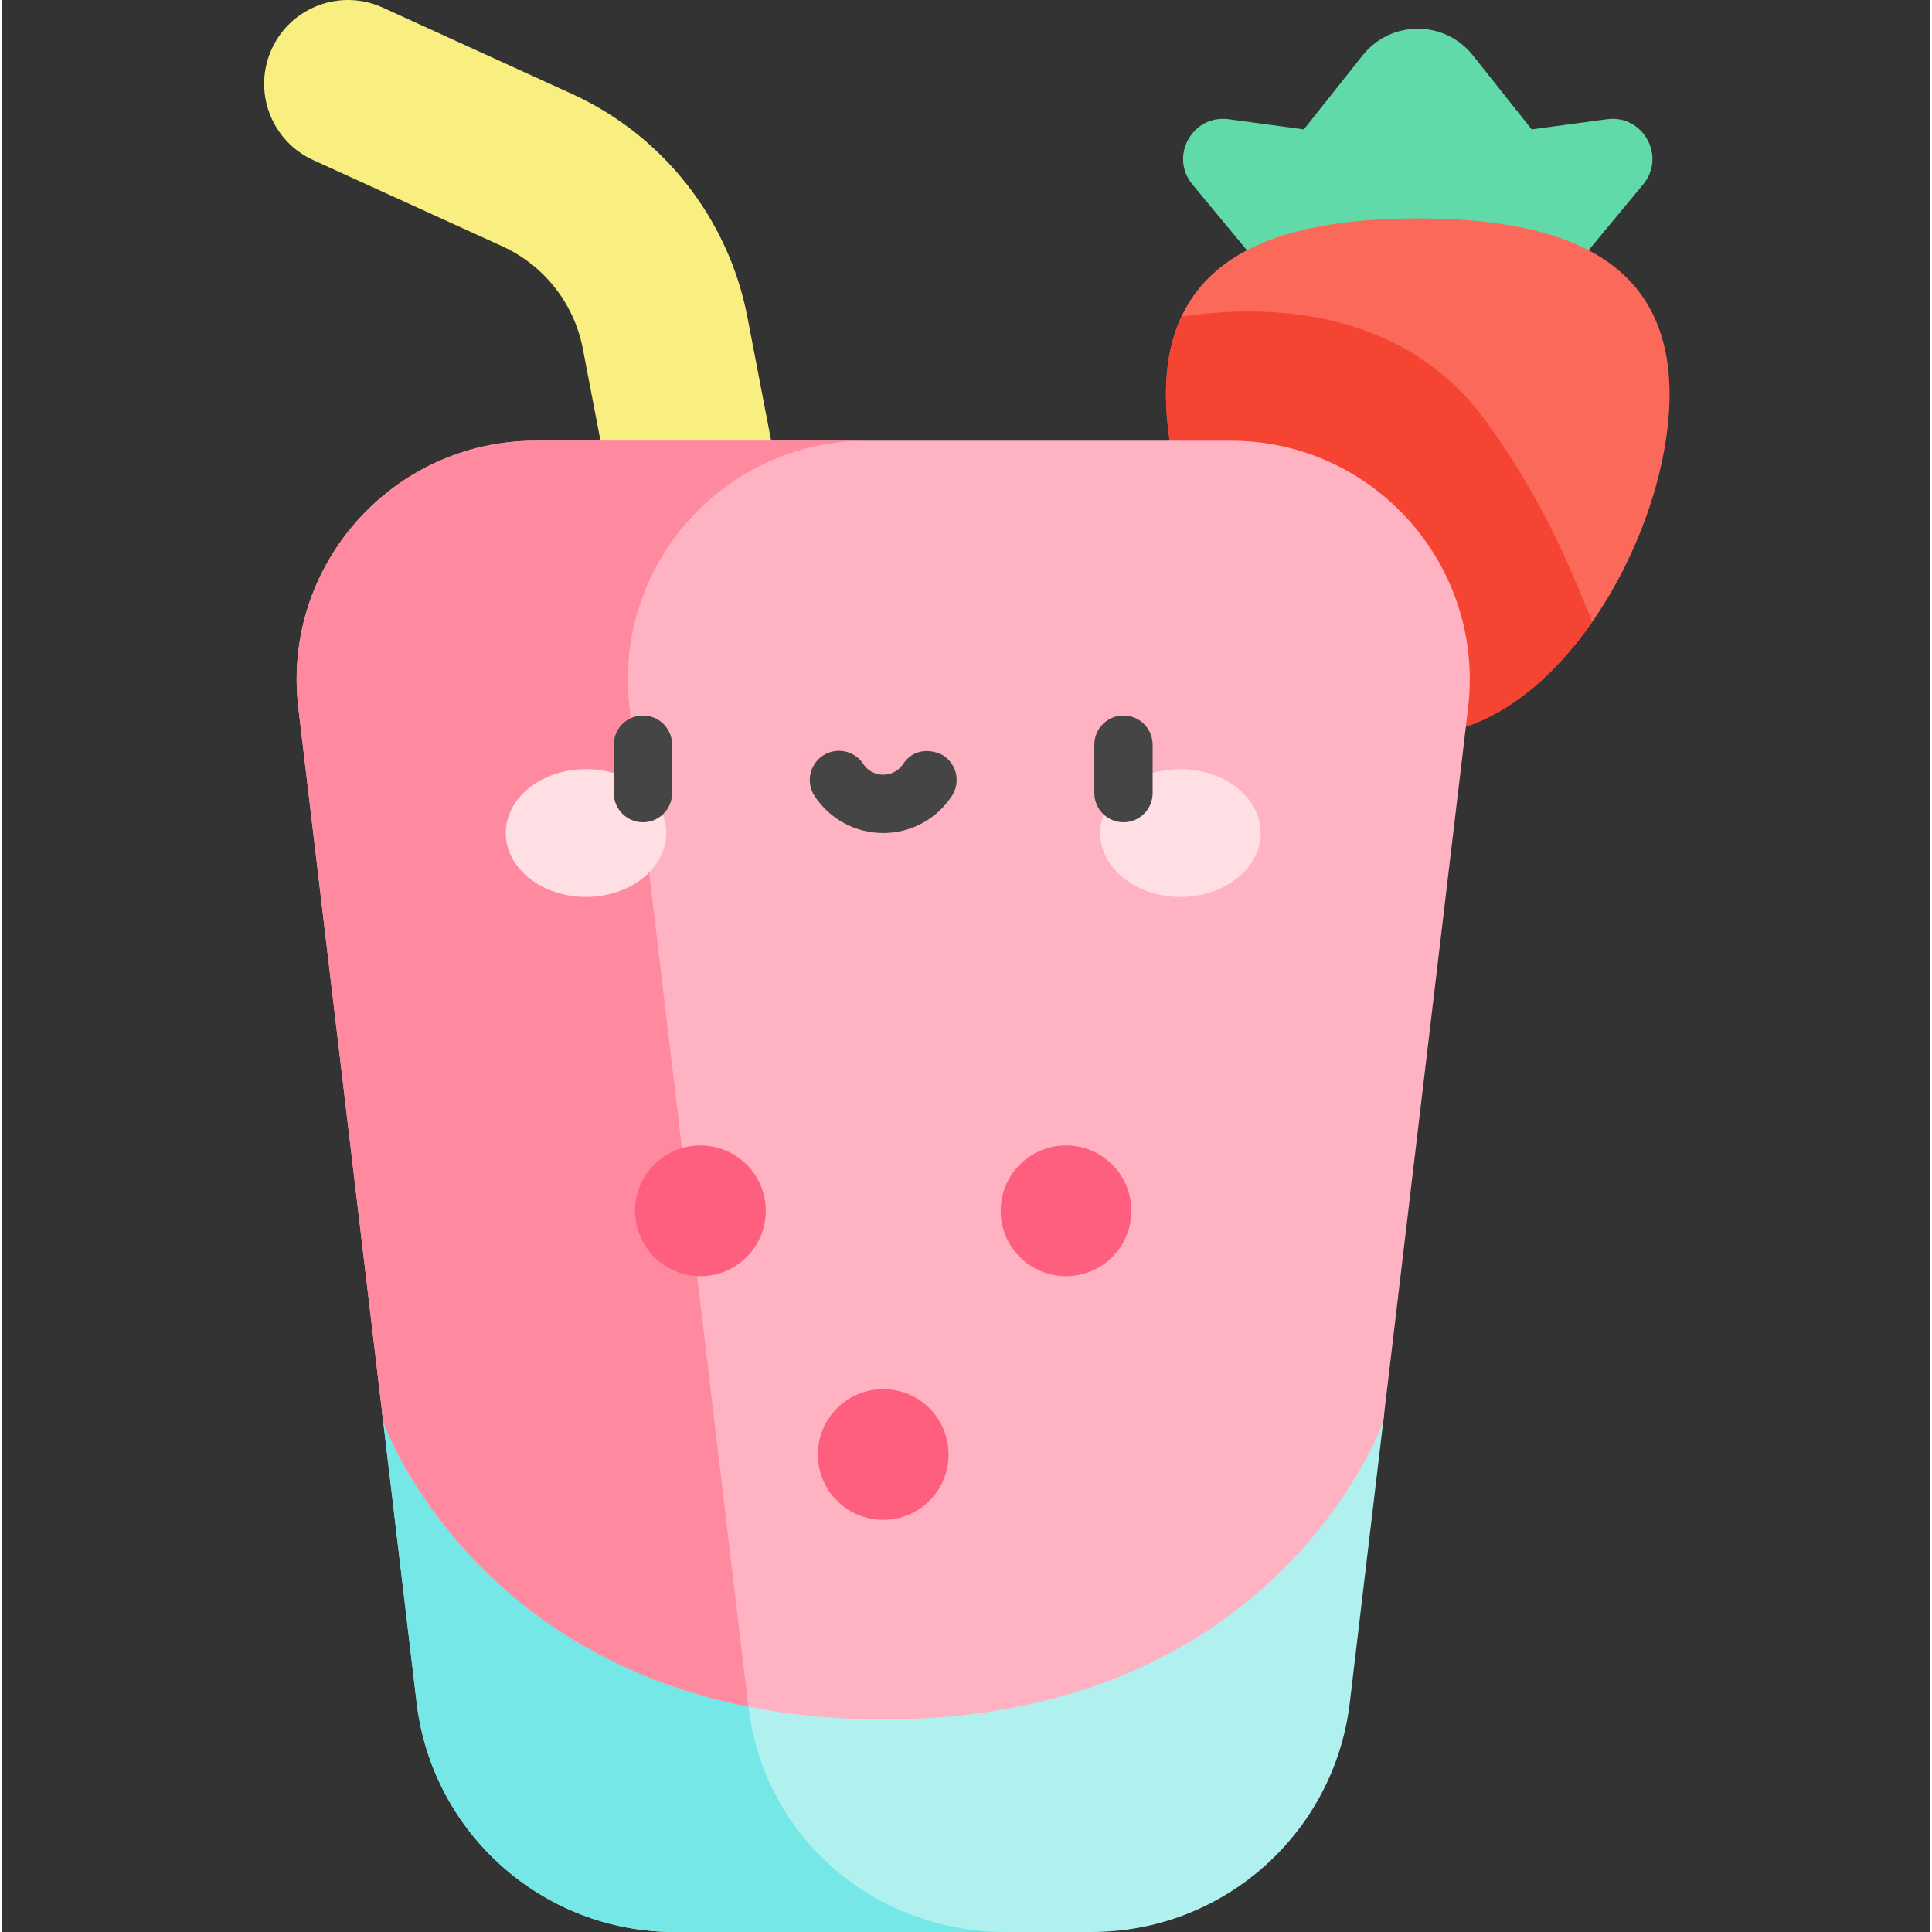 <svg height="511pt" viewBox="-69 0 511 512" width="511pt" xmlns="http://www.w3.org/2000/svg"><rect x="-69" y="0" width="511" height="512" fill="#333333" stroke="none"/><path d="m286.988 374.258c-1.586 3.879-8.695 19.73-24.754 35.305-24.5 23.758-57.363 35.805-97.672 35.805-40.293 0-73.141-12.035-97.637-35.773-16.055-15.555-23.18-31.398-24.789-35.336h-10.375l9.156 77c4.121 34.648 33.5 60.742 68.395 60.742h110.5c34.891 0 64.273-26.094 68.395-60.742l9.156-77zm0 0" fill="#b0f0ef"/><path d="m128.82 452.293-1.277-10.766c-23.812-5.27-44.113-15.941-60.617-31.934-16.055-15.555-23.18-31.398-24.789-35.336h-10.375l9.156 77c4.121 34.648 33.5 60.742 68.395 60.742h87.77c-34.891 0-64.141-25.059-68.262-59.707zm0 0" fill="#76e7e7"/><path d="m99.953 170.504-15.004-78.113c-2.293-11.934-10.258-22.062-21.312-27.105l-50.141-22.867c-11.156-5.09-16.078-18.262-10.988-29.422 5.09-11.16 18.262-16.078 29.422-10.988l50.137 22.867c24.117 10.996 41.5 33.105 46.5 59.137l15.004 78.113zm0 0" fill="#f9ee80"/><path d="m336.414 34.285-15.594-19.625c-7.465-9.398-21.734-9.398-29.199 0l-15.59 19.625-19.938-2.691c-9.578-1.297-15.762 9.844-9.594 17.289l19.395 23.406h80.652l19.395-23.406c6.168-7.445-.012-18.586-9.594-17.289zm0 0" fill="#60daa8"/><path d="m372.949 104.504c0 36.852-29.875 90.191-66.727 90.191-36.852 0-66.727-53.34-66.727-90.191 0-36.852 29.871-46.617 66.727-46.617 36.852 0 66.727 9.766 66.727 46.617zm0 0" fill="#fb695b"/><path d="m352.473 164.781c-6.102-14.906-13.035-32.172-27.949-52.852-22.633-31.379-60.016-31.148-80.922-28.023-2.656 5.676-4.105 12.48-4.105 20.598 0 36.852 29.871 90.191 66.727 90.191 17.957.004 34.258-12.664 46.25-29.914zm0 0" fill="#f54432"/><path d="m256.684 116.797h-184.242c-37.938 0-67.359 33.129-62.879 70.801l22.496 189.16c.004.016 27.574 78.91 132.504 78.91 104.938 0 132.504-78.91 132.504-78.91l22.496-189.16c4.48-37.672-24.945-70.801-62.879-70.801zm0 0" fill="#ffb3c2"/><path d="m160.211 116.797h-87.77c-37.938 0-67.359 33.129-62.879 70.801l22.496 189.16c.004.012 21.129 60.461 96.762 75.535l-31.488-264.695c-4.48-37.672 24.945-70.801 62.879-70.801zm0 0" fill="#ff899f"/><path d="m107.062 220.762c0-9.352-9.523-16.934-21.266-16.934s-21.266 7.582-21.266 16.934c0 9.352 9.523 16.934 21.266 16.934s21.266-7.582 21.266-16.934zm0 0" fill="#ffdee4"/><path d="m264.59 220.762c0-9.352-9.52-16.934-21.262-16.934-11.746 0-21.266 7.582-21.266 16.934 0 9.352 9.52 16.934 21.266 16.934 11.742 0 21.262-7.582 21.262-16.934zm0 0" fill="#ffdee4"/><g fill="#454545"><path d="m228.234 217.906c-4.27 0-7.727-3.461-7.727-7.727v-12.828c0-4.266 3.457-7.727 7.727-7.727 4.266 0 7.727 3.461 7.727 7.727v12.828c0 4.266-3.461 7.727-7.727 7.727zm0 0"/><path d="m100.891 217.906c-4.27 0-7.727-3.461-7.727-7.727v-12.828c0-4.266 3.457-7.727 7.727-7.727 4.266 0 7.727 3.461 7.727 7.727v12.828c0 4.266-3.461 7.727-7.727 7.727zm0 0"/><path d="m169.84 202.461c-1.734 2.539-4.254 2.848-5.277 2.848s-3.59-.277-5.277-2.848c-2.344-3.566-7.137-4.559-10.699-2.215-3.566 2.34-4.559 7.133-2.219 10.699 4.039 6.145 10.84 9.816 18.195 9.816 7.352 0 14.152-3.672 18.191-9.816 2.344-3.566 1.352-8.359-2.215-10.699-1.309-.859-7.09-3.086-10.699 2.215zm0 0"/></g><path d="m133.438 320.875c0 9.57-7.754 17.324-17.32 17.324-9.566 0-17.324-7.754-17.324-17.324 0-9.566 7.758-17.32 17.324-17.32 9.566 0 17.32 7.754 17.32 17.32zm0 0" fill="#ff5f7f"/><path d="m230.328 320.875c0 9.57-7.754 17.324-17.32 17.324-9.566 0-17.324-7.754-17.324-17.324 0-9.566 7.758-17.32 17.324-17.32 9.566 0 17.32 7.754 17.32 17.32zm0 0" fill="#ff5f7f"/><path d="m181.883 385.453c0 9.57-7.754 17.324-17.32 17.324s-17.324-7.754-17.324-17.324c0-9.566 7.758-17.32 17.324-17.32s17.32 7.754 17.32 17.32zm0 0" fill="#ff5f7f"/></svg>